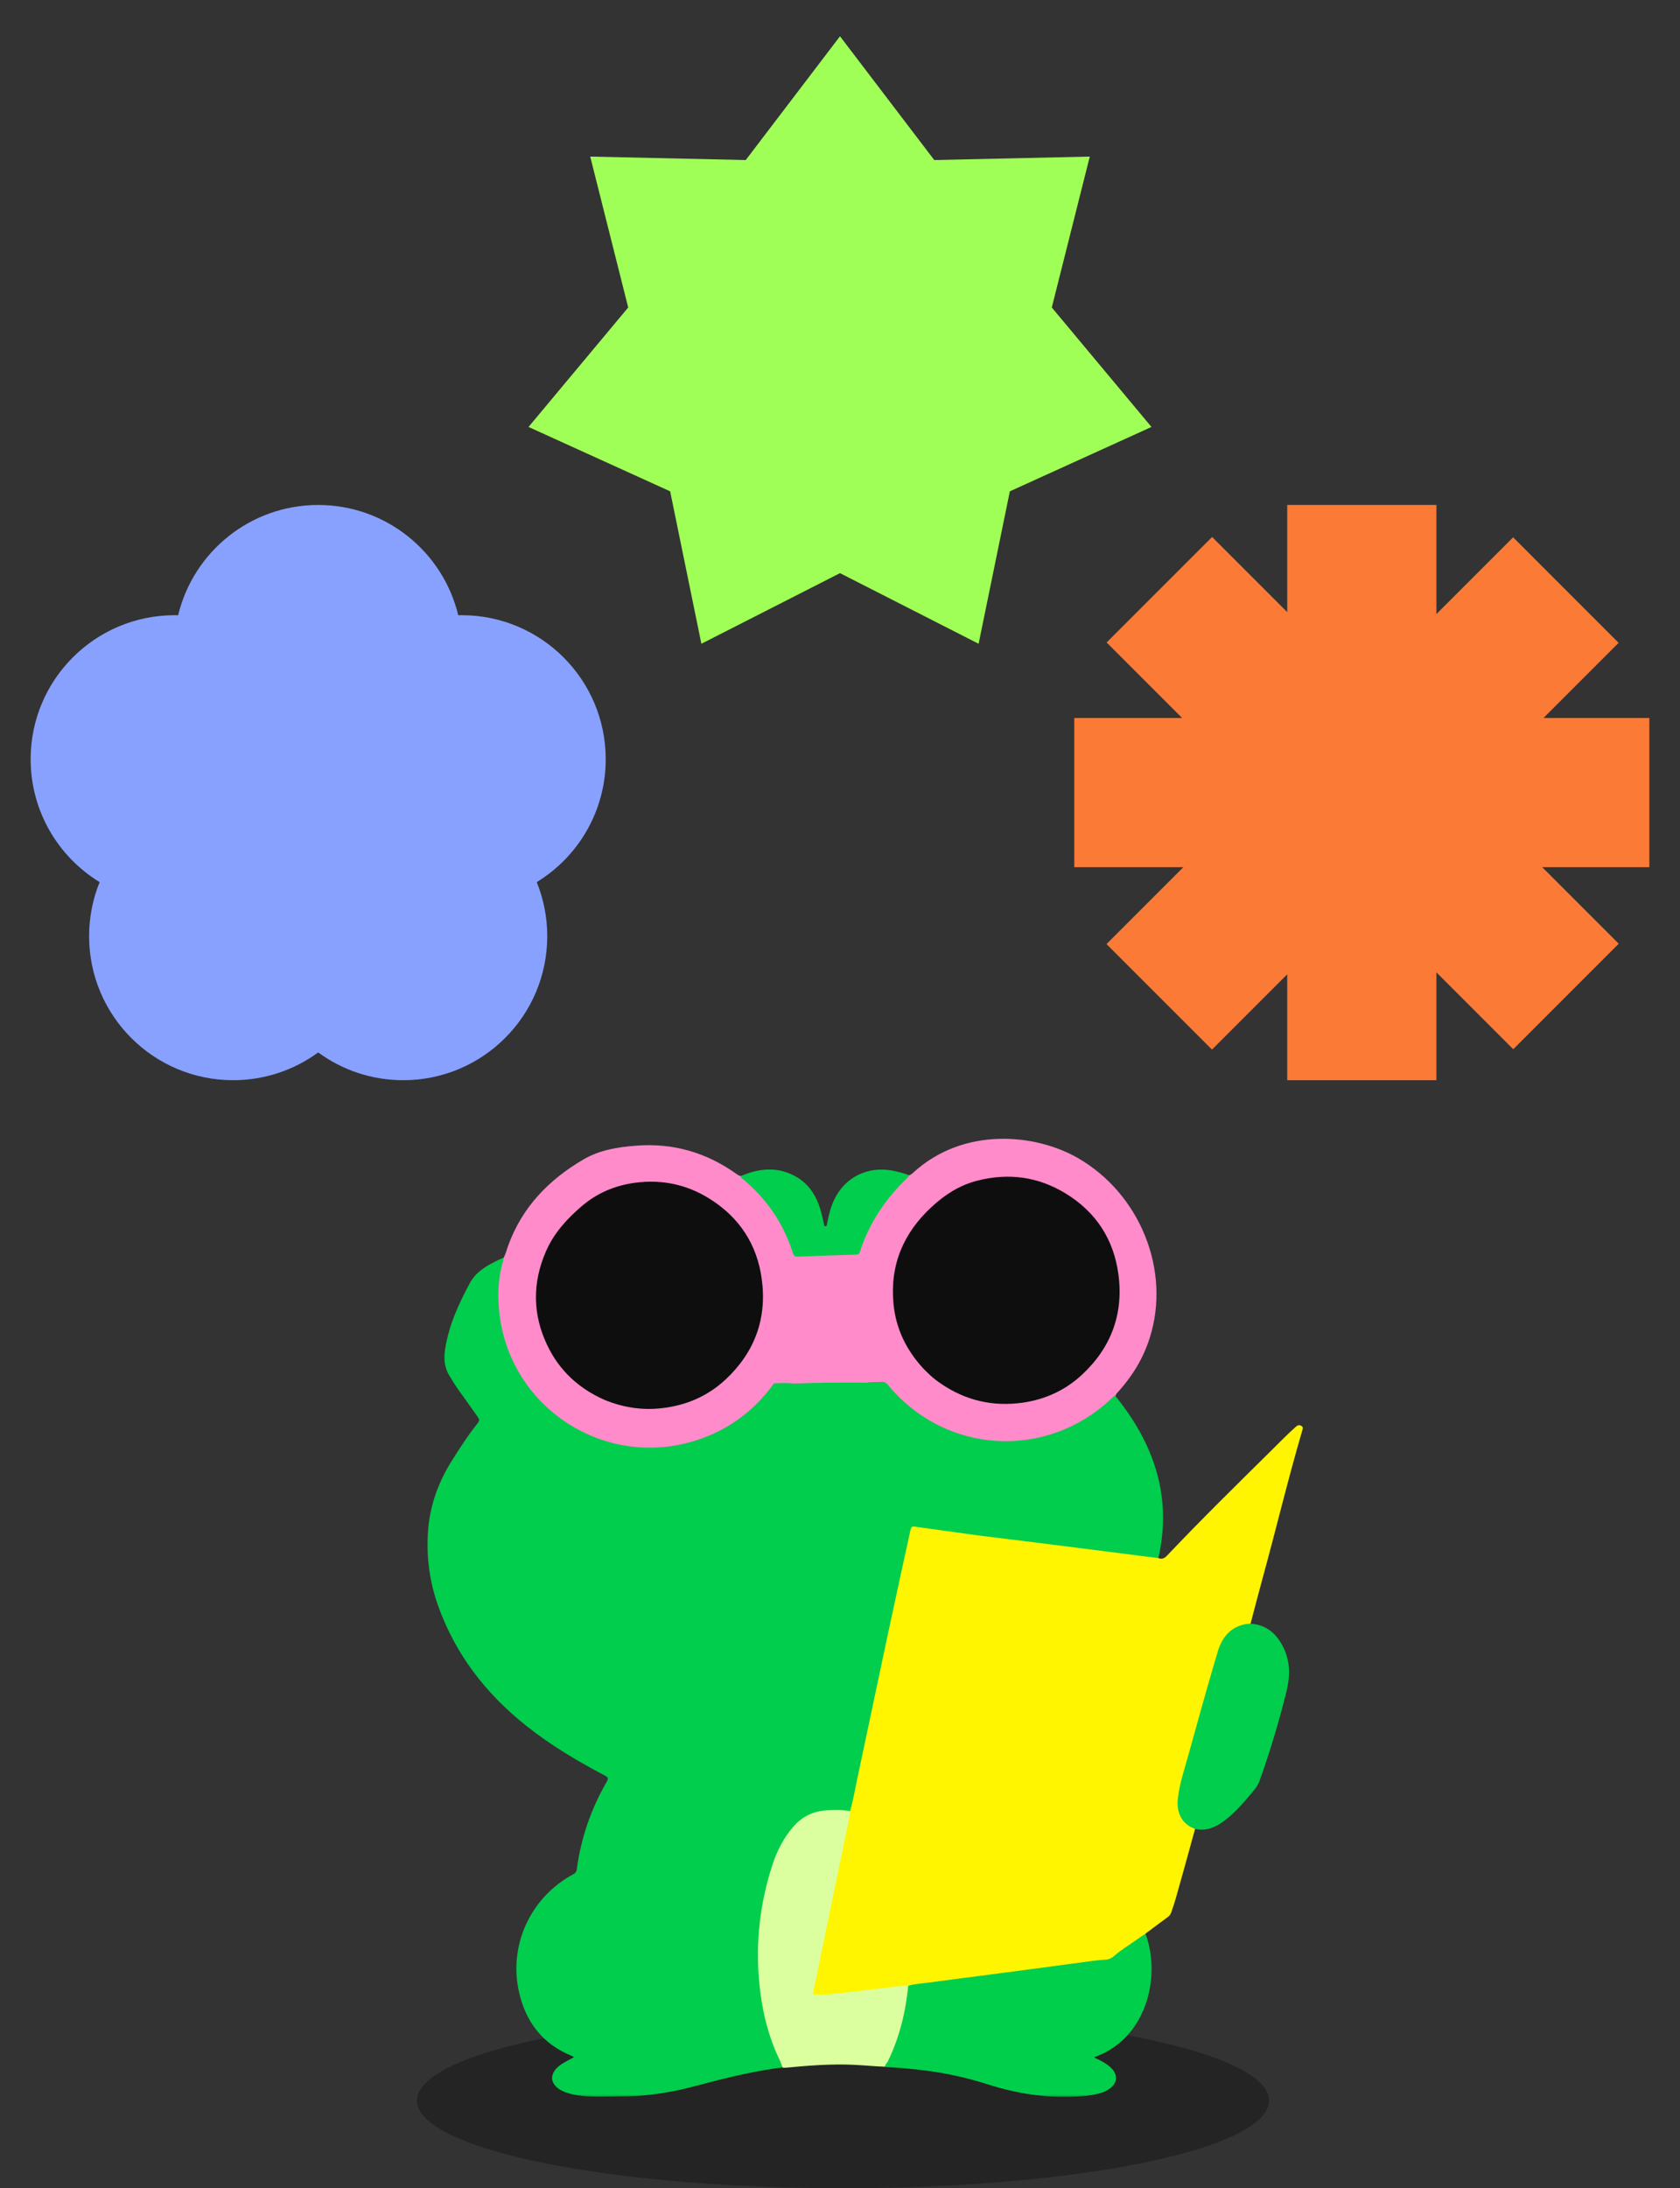 <svg width="278" height="362" viewBox="0 0 278 362" fill="none" xmlns="http://www.w3.org/2000/svg">
<rect x="0" y="0" width="278" height="362" fill="#333333" stroke="none"/>
<ellipse cx="139.5" cy="347.5" rx="70.5" ry="14.5" fill="black" fill-opacity="0.3"/>
<mask id="mask0_2886_2563" style="mask-type:alpha" maskUnits="userSpaceOnUse" x="0" y="0" width="278" height="347">
<rect width="278" height="347" fill="#D9D9D9"/>
</mask>
<g mask="url(#mask0_2886_2563)">
<path d="M129.506 342.005C125.904 342.475 122.39 343.212 118.907 344.083C116.252 344.75 113.629 345.543 110.929 346.029C108.488 346.468 106.04 346.78 103.557 346.789C101.119 346.797 98.679 346.963 96.247 346.699C95.325 346.597 94.418 346.437 93.544 346.111C92.986 345.903 92.468 345.63 92.037 345.211C91.222 344.421 91.138 343.423 91.8 342.503C92.2 341.949 92.744 341.561 93.322 341.221C93.843 340.911 94.387 340.639 94.914 340.355C94.931 340.206 94.818 340.189 94.734 340.155C89.686 338.15 86.849 334.32 85.797 329.135C84.245 321.472 87.959 313.753 94.886 310.036C95.207 309.864 95.384 309.662 95.435 309.282C96.123 304.103 97.794 299.255 100.409 294.733C100.725 294.188 100.609 293.999 100.099 293.732C95.537 291.331 91.112 288.704 87.071 285.487C80.409 280.187 75.368 273.691 72.493 265.629C71.104 261.737 70.56 257.708 70.808 253.591C71.064 249.35 72.409 245.445 74.652 241.834C75.968 239.719 77.318 237.633 78.856 235.67C79.431 234.936 79.426 234.922 78.873 234.14C77.842 232.684 76.811 231.227 75.762 229.779C75.244 229.062 74.812 228.294 74.35 227.543C73.505 226.174 73.423 224.7 73.66 223.174C74.263 219.262 75.883 215.722 77.735 212.28C78.749 210.393 80.542 209.372 82.396 208.47C82.661 208.34 82.931 208.231 83.239 208.096C83.557 208.29 83.489 208.568 83.413 208.832C82.745 211.161 82.605 213.545 82.737 215.938C82.903 218.936 83.641 221.815 84.867 224.563C86.071 227.259 87.708 229.672 89.768 231.778C91.38 233.423 93.206 234.812 95.218 235.96C98.07 237.585 101.128 238.628 104.38 239.019C107.725 239.418 111.042 239.233 114.302 238.291C119.679 236.741 124.041 233.73 127.426 229.298C127.804 228.803 128.24 228.533 128.877 228.584C129.638 228.643 130.41 228.488 131.205 228.705C131.484 228.935 131.549 229.217 131.597 229.512C132.017 232.014 132.868 234.36 134.181 236.533C134.657 237.324 135.17 238.086 135.917 238.665C137.14 239.615 138.368 239.567 139.53 238.505C140.445 237.664 141.046 236.612 141.522 235.482C142.365 233.48 142.832 231.379 143.145 229.242C143.17 229.067 143.187 228.893 143.292 228.691C143.517 228.432 143.785 228.37 144.067 228.362C144.715 228.342 145.363 228.345 146.011 228.362C146.406 228.373 146.724 228.542 146.995 228.828C147.395 229.259 147.767 229.717 148.167 230.147C152.174 234.461 157.095 237.084 162.928 237.894C169.722 238.839 175.905 237.222 181.431 233.165C182.221 232.585 182.967 231.944 183.655 231.241C183.88 231.011 184.114 230.727 184.551 230.915C190.934 238.789 193.986 247.506 191.701 257.682C191.551 258.014 191.3 257.947 191.072 257.924C189.626 257.784 188.189 257.564 186.749 257.381C184.746 257.126 182.739 256.87 180.735 256.608C178.458 256.313 176.179 256.04 173.904 255.739C171.842 255.464 169.776 255.23 167.713 254.96C165.106 254.617 162.491 254.347 159.89 253.959C157.173 253.554 154.448 253.2 151.726 252.846C151.075 252.761 150.985 252.829 150.85 253.487C150.399 255.652 149.897 257.809 149.427 259.971C148.508 264.2 147.589 268.43 146.69 272.662C145.822 276.742 144.966 280.822 144.1 284.902C143.106 289.596 142.136 294.294 141.141 298.988C141.094 299.218 141.02 299.443 140.803 299.648C140.119 299.851 139.479 299.634 138.839 299.646C136.855 299.679 134.835 299.643 133.124 300.858C131.681 301.884 130.599 303.251 129.725 304.789C128.204 307.466 127.42 310.39 126.747 313.36C125.806 317.499 125.504 321.694 125.721 325.912C125.972 330.791 126.868 335.552 128.945 340.031C129.218 340.642 129.644 341.229 129.506 342.005Z" fill="#00CE4C"/>
<path d="M140.646 299.64C141.179 297.874 141.466 296.097 141.841 294.339C143.563 286.241 145.259 278.137 146.987 270.038C148.167 264.507 149.382 258.984 150.583 253.459C150.794 252.486 150.8 252.466 151.769 252.598C155.072 253.051 158.372 253.54 161.677 253.976C164.636 254.367 167.601 254.702 170.563 255.073C173.544 255.444 176.523 255.826 179.502 256.206C182.404 256.574 185.304 256.946 188.207 257.314C189.337 257.457 190.464 257.601 191.636 257.739C192.279 257.997 192.673 257.812 193.138 257.322C198.758 251.395 204.585 245.672 210.396 239.936C211.735 238.614 213.04 237.253 214.457 236.008C214.753 235.749 215.018 235.687 215.353 235.889C215.708 236.1 215.57 236.39 215.488 236.668C213.116 244.744 211.171 252.939 208.939 261.054C208.26 263.528 207.62 266.011 206.952 268.537C206.84 268.823 206.611 268.826 206.4 268.863C204.419 269.197 203.072 270.325 202.221 272.116C201.449 273.742 201.099 275.496 200.609 277.203C198.991 282.83 197.365 288.457 195.849 294.112C195.536 295.284 195.246 296.46 195.122 297.674C194.953 299.308 195.508 301.279 197.306 302.109C197.484 302.19 197.661 302.283 197.763 302.519C196.954 305.503 196.14 308.442 195.314 311.377C194.843 313.053 194.406 314.738 193.809 316.374C193.688 316.709 193.507 316.945 193.228 317.147C192.025 318.025 190.833 318.916 189.607 319.836C189.435 320.325 189.021 320.511 188.674 320.758C187.491 321.599 186.209 322.324 185.135 323.286C184.168 324.149 183.112 324.442 181.886 324.535C179.538 324.715 177.219 325.136 174.886 325.434C172.358 325.758 169.83 326.098 167.305 326.433C164.817 326.762 162.331 327.099 159.84 327.422C157.546 327.721 155.252 328.033 152.955 328.308C152.118 328.409 151.284 328.53 150.394 328.609C147.274 329.022 144.2 329.396 141.122 329.734C139.291 329.934 137.464 330.173 135.619 330.192C135.461 330.195 135.303 330.195 135.148 330.184C134.514 330.136 134.246 329.846 134.376 329.216C134.734 327.473 135.103 325.732 135.461 323.989C136.284 319.965 137.112 315.944 137.946 311.923C138.75 308.053 139.553 304.187 140.361 300.321C140.412 300.098 140.409 299.845 140.646 299.64Z" fill="#FFF500"/>
<path d="M131.301 228.885C130.278 228.716 129.298 228.826 128.317 228.823C127.99 228.823 127.877 229.127 127.719 229.338C124.597 233.491 120.587 236.446 115.661 238.125C100.277 243.364 84.09 232.892 82.579 216.731C82.317 213.936 82.461 211.166 83.29 208.458C83.318 208.366 83.321 208.267 83.309 208.127C83.69 207.449 83.853 206.712 84.107 206.018C86.421 199.677 90.817 195.152 96.557 191.8C99.243 190.231 102.23 189.762 105.265 189.525C111.33 189.05 116.825 190.633 121.776 194.14C121.985 194.286 122.185 194.449 122.483 194.525C123.019 194.694 123.337 195.09 123.698 195.411C126.296 197.739 128.441 200.419 129.977 203.563C130.518 204.674 130.991 205.815 131.358 206.996C131.498 207.452 131.727 207.666 132.24 207.649C135.044 207.553 137.85 207.483 140.652 207.359C142.148 207.294 141.832 207.59 142.402 206.046C143.673 202.584 145.606 199.516 148.015 196.733C148.582 196.077 149.185 195.464 149.793 194.854C149.962 194.685 150.137 194.531 150.408 194.438C150.681 194.351 150.873 194.216 151.047 194.053C159.448 186.306 171.383 187.551 178.371 191.575C188.652 197.495 193.795 210.171 190.255 221.321C189.201 224.641 187.437 227.566 185.109 230.159C184.915 230.375 184.673 230.561 184.599 230.909C184.306 230.904 184.165 231.117 183.999 231.275C173.2 241.598 156.41 240.611 146.922 229.084C146.629 228.727 146.324 228.567 145.868 228.598C145.087 228.651 144.298 228.564 143.475 228.719C143.174 228.964 142.858 228.961 142.542 228.961C141.012 228.964 139.482 228.994 137.955 228.952C136.033 228.902 134.116 229.11 132.197 229.076C131.904 229.076 131.6 229.118 131.301 228.885Z" fill="#FF8BCA"/>
<path d="M150.308 328.488C151.472 328.173 152.63 328.117 153.775 327.962C156.982 327.527 160.191 327.122 163.398 326.703C166.49 326.298 169.581 325.89 172.673 325.479C175.395 325.117 178.111 324.74 180.834 324.38C181.513 324.29 182.198 324.22 182.882 324.189C183.48 324.161 183.942 323.952 184.396 323.548C185.582 322.487 186.977 321.7 188.259 320.764C188.671 320.463 189.099 320.187 189.553 319.889C192.216 327.11 189.64 337.335 181.101 340.299C181.217 340.512 181.448 340.54 181.631 340.633C182.46 341.049 183.271 341.488 183.928 342.154C185.01 343.254 184.909 344.562 183.674 345.484C182.832 346.114 181.843 346.367 180.831 346.552C179.98 346.707 179.118 346.772 178.252 346.82C173.219 347.104 168.338 346.372 163.536 344.837C160.282 343.797 156.942 343.029 153.549 342.582C151.221 342.275 148.882 342.045 146.476 341.946C146.264 341.724 146.355 341.527 146.459 341.333C148.44 337.593 149.46 333.572 150.001 329.408C150.038 329.096 150.058 328.775 150.308 328.488Z" fill="#00CF4B"/>
<path d="M150.298 328.446C149.878 332.841 148.838 337.065 146.902 341.05C146.764 341.334 146.459 341.508 146.426 341.89C144.757 341.834 143.1 341.668 141.438 341.584C137.583 341.387 133.756 341.708 129.929 342.062C129.813 342.073 129.695 342.065 129.526 342.056C129.331 341.643 129.227 341.218 129.038 340.833C127.049 336.736 126.045 332.38 125.628 327.875C125.014 321.264 125.758 314.797 127.821 308.49C128.587 306.144 129.7 303.971 131.357 302.095C132.817 300.442 134.638 299.609 136.822 299.477C138.081 299.401 139.335 299.367 140.635 299.607C140.609 300.748 140.294 301.842 140.065 302.953C138.346 311.304 136.619 319.65 134.891 327.999C134.793 328.477 134.686 328.958 134.57 329.433C134.477 329.819 134.609 329.959 135.012 329.97C136.551 330.01 138.076 329.841 139.597 329.667C143.013 329.276 146.423 328.851 149.836 328.443C149.971 328.421 150.109 328.432 150.298 328.446Z" fill="#DBFF9E"/>
<path d="M197.821 302.573C195.55 301.791 194.659 299.876 194.907 297.565C195.178 295.042 196.009 292.661 196.677 290.24C198.238 284.579 199.814 278.921 201.485 273.292C202.167 270.994 203.508 269.172 206.092 268.683C206.343 268.635 206.6 268.629 206.901 268.596C209.643 268.767 211.325 270.353 212.422 272.639C213.54 274.97 213.476 277.428 212.867 279.872C211.621 284.88 210.145 289.818 208.395 294.677C208.073 295.565 207.437 296.238 206.848 296.941C205.484 298.566 204.075 300.146 202.336 301.395C200.997 302.354 199.549 302.919 197.821 302.573Z" fill="#00CE4C"/>
<path d="M150.401 194.401C150.415 194.657 150.218 194.775 150.066 194.924C146.527 198.332 143.858 202.3 142.325 206.985C142.209 207.342 142.068 207.539 141.646 207.553C138.441 207.646 135.24 207.755 132.039 207.882C131.565 207.901 131.357 207.767 131.21 207.3C129.655 202.404 126.876 198.324 122.917 195.039C122.767 194.916 122.581 194.826 122.533 194.573C125.605 193.245 128.694 192.936 131.709 194.643C133.546 195.683 134.764 197.306 135.494 199.286C135.874 200.318 136.1 201.389 136.342 202.455C136.379 202.621 136.359 202.854 136.598 202.851C136.83 202.848 136.827 202.612 136.858 202.449C137.12 201.06 137.444 199.688 138.067 198.408C139.901 194.64 143.649 192.93 147.586 193.639C148.533 193.811 149.457 194.044 150.401 194.401Z" fill="#00CE4C"/>
<path d="M131.259 228.89C133.178 228.806 135.097 228.752 137.019 228.733C139.118 228.71 141.218 228.716 143.373 228.727C143.092 231.376 142.551 233.955 141.364 236.356C141.006 237.079 140.584 237.762 140.026 238.353C138.408 240.065 136.52 240.014 135.04 238.167C133.488 236.23 132.482 234.011 131.833 231.629C131.591 230.743 131.447 229.832 131.259 228.89Z" fill="#00CE4C"/>
<path d="M152.732 226.331C149.94 223.286 148.243 219.774 147.854 215.691C147.24 209.26 149.494 203.942 154.223 199.601C156.379 197.621 158.774 196.08 161.643 195.335C166.879 193.977 171.836 194.646 176.427 197.486C181.358 200.537 184.269 204.994 185.058 210.73C185.963 217.299 183.895 222.895 179.062 227.4C176.077 230.181 172.462 231.733 168.373 232.144C163.41 232.644 158.96 231.337 154.978 228.378C154.175 227.78 153.457 227.082 152.732 226.331Z" fill="#0E0E0E"/>
<path d="M100.034 231.579C95.742 229.689 92.535 226.7 90.546 222.518C88.108 217.398 88.083 212.193 90.351 206.991C91.65 204.013 93.753 201.693 96.204 199.584C98.805 197.343 101.787 196.1 105.118 195.658C109.539 195.073 113.693 195.953 117.472 198.338C122.356 201.42 125.261 205.843 126.048 211.557C126.949 218.126 124.881 223.722 120.048 228.224C117.064 231.005 113.445 232.54 109.359 232.97C106.135 233.311 103.055 232.819 100.034 231.579Z" fill="#0E0E0E"/>
<path fill-rule="evenodd" clip-rule="evenodd" d="M52.652 83.537C63.891 83.537 73.313 91.314 75.826 101.778C76.017 101.773 76.208 101.771 76.4 101.771C89.561 101.771 100.231 112.436 100.231 125.591C100.231 134.199 95.663 141.741 88.817 145.926C89.938 148.689 90.556 151.71 90.556 154.875C90.556 168.031 79.886 178.695 66.725 178.695C61.461 178.695 56.595 176.989 52.652 174.1C48.708 176.989 43.843 178.695 38.578 178.695C25.417 178.695 14.747 168.031 14.747 154.875C14.747 151.71 15.365 148.689 16.486 145.926C9.64 141.741 5.072 134.199 5.072 125.591C5.072 112.436 15.742 101.771 28.904 101.771C29.096 101.771 29.287 101.773 29.478 101.778C31.991 91.314 41.413 83.537 52.652 83.537Z" fill="#88A1FF"/>
<path d="M139 6L154.597 26.477L180.332 25.905L174.047 50.867L190.54 70.63L167.106 81.28L161.937 106.497L139 94.815L116.062 106.497L110.894 81.28L87.459 70.63L103.952 50.867L97.668 25.905L123.402 26.477L139 6Z" fill="#A0FF56"/>
<path fill-rule="evenodd" clip-rule="evenodd" d="M237.691 83.537H213.005V101.26L200.576 88.832L183.12 106.287L195.605 118.773H177.768L177.768 143.459L195.816 143.459L183.1 156.176L200.556 173.631L213.005 161.182V178.695H237.691V160.858L250.407 173.575L267.863 156.119L255.204 143.459L272.927 143.459V118.773H255.414L267.843 106.344L250.387 88.888L237.691 101.584V83.537Z" fill="#FB7A35"/>
</g>
</svg>

